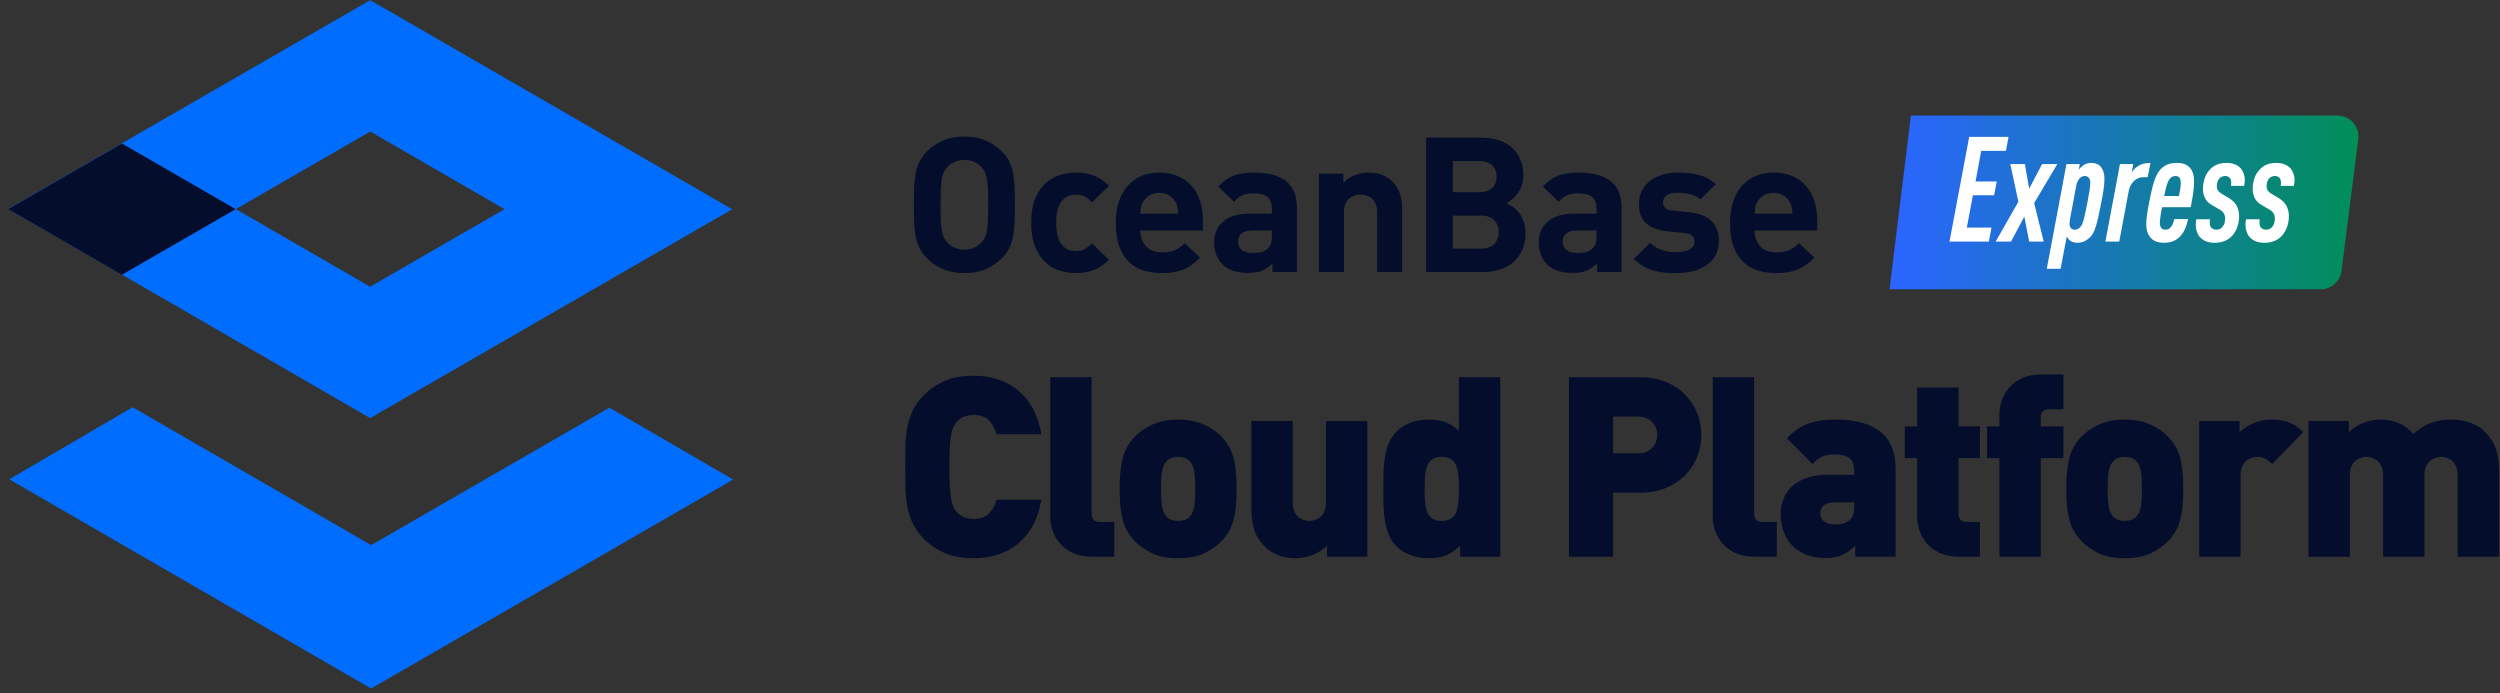 <?xml version="1.0" encoding="UTF-8"?>
<!--
 - Copyright (c) 2024 OceanBase.
 -
 - Licensed under the Apache License, Version 2.0 (the "License");
 - you may not use this file except in compliance with the License.
 - You may obtain a copy of the License at
 -
 -     http://www.apache.org/licenses/LICENSE-2.0
 -
 - Unless required by applicable law or agreed to in writing, software
 - distributed under the License is distributed on an "AS IS" BASIS,
 - WITHOUT WARRANTIES OR CONDITIONS OF ANY KIND, either express or implied.
 - See the License for the specific language governing permissions and
 - limitations under the License.
 -->

<svg width="238px" height="66px" viewBox="0 0 238 66" version="1.1" xmlns="http://www.w3.org/2000/svg" xmlns:xlink="http://www.w3.org/1999/xlink">
    <rect x="0" y="0" width="238" height="66" fill="#333333" stroke="none"/>
    <title>01-General Component 通用组件/01-General 通用/02-Icon 图标/05-Product 产品/Logo/登录/英文/OCP</title>
    <defs>
        <linearGradient x1="100%" y1="0%" x2="1.979%" y2="0%" id="linearGradient-1">
            <stop stop-color="#008F57" offset="0%"></stop>
            <stop stop-color="#2A66FF" offset="100%"></stop>
        </linearGradient>
    </defs>
    <g id="页面-2" stroke="none" stroke-width="1" fill="none" fill-rule="evenodd">
        <g id="0.3侧边导航+顶部导航-交互说明" transform="translate(-648, -874)">
            <g id="编组-52" transform="translate(625, 843)">
                <g id="01-General-Component-通用组件/01-General-通用/02-Icon-图标/05-Product-产品/Logo/登录/英文/OCP" transform="translate(10, 16)">
                    <g id="组件/01-产品Icon/白色/OAT">
                        <polygon id="Fill-19" fill="#006DFF" points="48.332 66.895 25.625 53.769 13.878 60.629 48.332 80.545 82.791 60.654 71.014 53.81"></polygon>
                        <path d="M48.236,42.296 L35.452,34.906 L48.247,27.52 L61.03,34.91 L48.236,42.296 Z M82.702,34.92 L48.244,15.014 L13.78,34.883 L48.238,54.802 L82.702,34.92 Z" id="Fill-20" fill="#006DFF"></path>
                        <polygon id="Fill-21" fill="#040D2B" points="35.431 34.912 24.606 28.659 13.78 34.9 24.605 41.157"></polygon>
                    </g>
                    <path d="M104.81,30.226 C104.456,30.226 104.142,30.289 103.868,30.415 C103.594,30.541 103.365,30.705 103.182,30.908 C103.06,31.04 102.957,31.187 102.871,31.348 C102.786,31.51 102.719,31.723 102.67,31.986 C102.621,32.249 102.588,32.582 102.569,32.983 C102.551,33.384 102.542,33.89 102.542,34.5 C102.542,35.11 102.551,35.616 102.569,36.017 C102.588,36.418 102.621,36.748 102.67,37.005 C102.719,37.262 102.786,37.471 102.871,37.634 C102.957,37.795 103.06,37.942 103.182,38.073 C103.365,38.277 103.594,38.444 103.868,38.576 C104.142,38.708 104.456,38.774 104.81,38.774 C105.163,38.774 105.477,38.708 105.752,38.576 C106.026,38.444 106.254,38.277 106.437,38.073 C106.559,37.942 106.662,37.795 106.748,37.634 C106.833,37.471 106.9,37.262 106.949,37.005 C106.998,36.748 107.031,36.418 107.05,36.017 C107.068,35.616 107.077,35.11 107.077,34.5 C107.077,33.89 107.068,33.384 107.05,32.983 C107.031,32.582 106.998,32.249 106.949,31.986 C106.9,31.723 106.833,31.51 106.748,31.348 C106.662,31.187 106.559,31.04 106.437,30.908 C106.254,30.705 106.026,30.541 105.752,30.415 C105.477,30.289 105.163,30.226 104.81,30.226 M104.81,28 C105.566,28 106.224,28.116 106.785,28.35 C107.345,28.583 107.851,28.915 108.302,29.347 C108.632,29.658 108.884,29.987 109.061,30.334 C109.238,30.681 109.365,31.061 109.445,31.474 C109.524,31.887 109.573,32.342 109.592,32.839 C109.61,33.336 109.619,33.89 109.619,34.5 C109.619,35.11 109.61,35.665 109.592,36.161 C109.573,36.658 109.524,37.113 109.445,37.525 C109.365,37.938 109.238,38.319 109.061,38.666 C108.884,39.013 108.632,39.342 108.302,39.653 C107.851,40.084 107.345,40.416 106.785,40.65 C106.224,40.883 105.566,41 104.81,41 C104.053,41 103.396,40.883 102.835,40.65 C102.274,40.416 101.768,40.084 101.317,39.653 C100.988,39.33 100.734,38.995 100.558,38.648 C100.381,38.301 100.253,37.921 100.174,37.507 C100.095,37.095 100.046,36.643 100.027,36.152 C100.009,35.661 100,35.11 100,34.5 C100,33.89 100.009,33.339 100.027,32.848 C100.046,32.357 100.095,31.905 100.174,31.492 C100.253,31.079 100.381,30.7 100.558,30.352 C100.734,30.005 100.988,29.67 101.317,29.347 C101.768,28.915 102.274,28.583 102.835,28.35 C103.396,28.116 104.053,28 104.81,28 M115.434,31.429 C116.092,31.429 116.674,31.532 117.18,31.735 C117.686,31.938 118.152,32.255 118.579,32.687 L116.952,34.266 C116.708,34.003 116.473,33.815 116.248,33.701 C116.022,33.587 115.751,33.53 115.434,33.53 C115.141,33.53 114.885,33.582 114.666,33.683 C114.446,33.785 114.251,33.937 114.081,34.141 C113.898,34.368 113.764,34.644 113.679,34.967 C113.593,35.29 113.551,35.703 113.551,36.205 C113.551,36.709 113.593,37.124 113.679,37.453 C113.764,37.783 113.898,38.062 114.081,38.288 C114.251,38.492 114.446,38.645 114.666,38.746 C114.885,38.848 115.141,38.899 115.434,38.899 C115.751,38.899 116.022,38.839 116.248,38.72 C116.473,38.601 116.708,38.414 116.952,38.163 L118.579,39.725 C118.152,40.156 117.686,40.477 117.18,40.685 C116.674,40.896 116.092,41 115.434,41 C114.958,41 114.467,40.928 113.962,40.785 C113.456,40.641 112.995,40.387 112.581,40.021 C112.167,39.656 111.829,39.166 111.566,38.549 C111.304,37.933 111.173,37.152 111.173,36.205 C111.173,35.261 111.304,34.479 111.566,33.862 C111.829,33.246 112.167,32.758 112.581,32.399 C112.995,32.04 113.456,31.788 113.962,31.644 C114.467,31.501 114.958,31.429 115.434,31.429 M123.37,33.369 C122.956,33.369 122.617,33.462 122.355,33.647 C122.093,33.833 121.895,34.063 121.761,34.338 C121.676,34.506 121.623,34.665 121.605,34.814 C121.587,34.964 121.571,35.141 121.56,35.344 L125.162,35.344 C125.15,35.141 125.135,34.964 125.117,34.814 C125.098,34.665 125.046,34.506 124.961,34.338 C124.827,34.063 124.629,33.833 124.367,33.647 C124.105,33.462 123.773,33.369 123.37,33.369 M123.37,31.429 C124.029,31.429 124.616,31.54 125.135,31.762 C125.653,31.983 126.088,32.294 126.442,32.695 C126.795,33.097 127.064,33.575 127.247,34.131 C127.43,34.688 127.521,35.296 127.521,35.955 L127.521,36.942 L121.56,36.942 C121.56,37.553 121.736,38.053 122.09,38.442 C122.443,38.831 122.962,39.025 123.645,39.025 C124.168,39.025 124.583,38.951 124.888,38.8 C125.193,38.651 125.491,38.432 125.784,38.145 L127.247,39.528 C127.003,39.767 126.759,39.98 126.515,40.165 C126.271,40.351 126.007,40.507 125.72,40.632 C125.433,40.757 125.12,40.85 124.778,40.91 C124.437,40.97 124.052,41 123.626,41 C123.053,41 122.504,40.928 121.981,40.785 C121.456,40.641 120.987,40.387 120.572,40.021 C120.158,39.656 119.828,39.166 119.585,38.549 C119.341,37.933 119.219,37.152 119.219,36.205 C119.219,35.44 119.32,34.76 119.521,34.167 C119.722,33.575 120.006,33.076 120.371,32.669 C120.737,32.261 121.172,31.953 121.678,31.744 C122.184,31.534 122.748,31.429 123.37,31.429 M132.275,36.942 C131.336,36.942 130.867,37.301 130.867,38.019 C130.867,38.342 130.983,38.6 131.215,38.792 C131.446,38.983 131.812,39.079 132.312,39.079 C132.604,39.079 132.861,39.052 133.08,38.998 C133.3,38.944 133.513,38.821 133.72,38.63 C133.854,38.51 133.949,38.358 134.004,38.171 C134.058,37.987 134.085,37.744 134.085,37.444 L134.085,36.942 L132.275,36.942 Z M132.403,31.43 C135.11,31.43 136.463,32.531 136.463,34.733 L136.463,40.892 L134.14,40.892 L134.14,40.084 C133.824,40.395 133.491,40.623 133.144,40.767 C132.797,40.91 132.348,40.982 131.8,40.982 C130.739,40.982 129.929,40.707 129.368,40.156 C129.112,39.893 128.917,39.581 128.783,39.223 C128.648,38.863 128.582,38.474 128.582,38.056 C128.582,37.684 128.648,37.334 128.783,37.005 C128.917,36.676 129.118,36.388 129.386,36.143 C129.654,35.898 129.995,35.703 130.41,35.559 C130.824,35.416 131.312,35.344 131.873,35.344 L134.085,35.344 L134.085,34.877 C134.085,34.362 133.949,33.988 133.674,33.754 C133.4,33.522 132.945,33.405 132.312,33.405 C131.885,33.405 131.538,33.467 131.27,33.593 C131.001,33.719 130.739,33.926 130.483,34.212 L128.984,32.758 C129.447,32.255 129.934,31.908 130.447,31.716 C130.959,31.525 131.611,31.43 132.403,31.43 L132.403,31.43 Z M143.265,31.429 C144.228,31.429 144.978,31.705 145.514,32.255 C145.905,32.639 146.164,33.049 146.291,33.485 C146.419,33.922 146.484,34.398 146.484,34.913 L146.484,40.892 L144.107,40.892 L144.107,35.236 C144.107,34.913 144.061,34.644 143.969,34.428 C143.878,34.213 143.759,34.04 143.613,33.908 C143.466,33.775 143.299,33.68 143.11,33.62 C142.921,33.56 142.729,33.53 142.534,33.53 C142.339,33.53 142.147,33.56 141.958,33.62 C141.769,33.68 141.598,33.775 141.446,33.908 C141.293,34.04 141.172,34.213 141.08,34.428 C140.989,34.644 140.943,34.913 140.943,35.236 L140.943,40.892 L138.566,40.892 L138.566,31.537 L140.888,31.537 L140.888,32.399 C141.205,32.076 141.571,31.833 141.985,31.672 C142.399,31.51 142.827,31.429 143.265,31.429 M151.311,35.523 L151.311,38.666 L153.981,38.666 C154.554,38.666 154.98,38.516 155.261,38.217 C155.541,37.918 155.681,37.541 155.681,37.085 C155.681,36.643 155.541,36.272 155.261,35.973 C154.98,35.673 154.554,35.523 153.981,35.523 L151.311,35.523 Z M151.311,30.334 L151.311,33.297 L153.816,33.297 C154.365,33.297 154.779,33.162 155.06,32.893 C155.34,32.624 155.48,32.261 155.48,31.806 C155.48,31.363 155.34,31.008 155.06,30.738 C154.779,30.468 154.365,30.334 153.816,30.334 L151.311,30.334 Z M153.981,28.107 C155.273,28.107 156.27,28.433 156.971,29.086 C157.672,29.739 158.022,30.61 158.022,31.699 C158.022,32.058 157.97,32.381 157.867,32.668 C157.763,32.956 157.629,33.211 157.465,33.431 C157.3,33.654 157.123,33.838 156.934,33.988 C156.745,34.138 156.571,34.255 156.413,34.338 C156.608,34.434 156.816,34.557 157.035,34.706 C157.254,34.856 157.449,35.045 157.62,35.272 C157.791,35.499 157.934,35.772 158.05,36.088 C158.165,36.406 158.223,36.781 158.223,37.211 C158.223,37.81 158.123,38.337 157.922,38.792 C157.721,39.247 157.443,39.63 157.09,39.941 C156.736,40.252 156.315,40.488 155.828,40.65 C155.34,40.811 154.804,40.892 154.219,40.892 L148.769,40.892 L148.769,28.107 L153.981,28.107 Z M163.179,36.942 C162.24,36.942 161.77,37.301 161.77,38.019 C161.77,38.342 161.886,38.6 162.118,38.792 C162.349,38.983 162.715,39.079 163.216,39.079 C163.508,39.079 163.764,39.052 163.983,38.998 C164.203,38.944 164.416,38.821 164.623,38.63 C164.758,38.51 164.852,38.358 164.907,38.171 C164.961,37.987 164.989,37.744 164.989,37.444 L164.989,36.942 L163.179,36.942 Z M163.307,31.43 C166.013,31.43 167.367,32.531 167.367,34.733 L167.367,40.892 L165.044,40.892 L165.044,40.084 C164.727,40.395 164.395,40.623 164.048,40.767 C163.7,40.91 163.252,40.982 162.703,40.982 C161.642,40.982 160.832,40.707 160.271,40.156 C160.015,39.893 159.82,39.581 159.686,39.223 C159.552,38.863 159.485,38.474 159.485,38.056 C159.485,37.684 159.552,37.334 159.686,37.005 C159.82,36.676 160.021,36.388 160.29,36.143 C160.557,35.898 160.899,35.703 161.314,35.559 C161.728,35.416 162.216,35.344 162.777,35.344 L164.989,35.344 L164.989,34.877 C164.989,34.362 164.852,33.988 164.578,33.754 C164.304,33.522 163.849,33.405 163.216,33.405 C162.788,33.405 162.441,33.467 162.173,33.593 C161.905,33.719 161.642,33.926 161.387,34.212 L159.887,32.758 C160.351,32.255 160.838,31.908 161.35,31.716 C161.862,31.525 162.514,31.43 163.307,31.43 L163.307,31.43 Z M172.706,31.429 C173.462,31.429 174.142,31.507 174.745,31.663 C175.348,31.818 175.881,32.105 176.345,32.525 L174.882,33.979 C174.602,33.74 174.27,33.575 173.886,33.485 C173.501,33.395 173.096,33.351 172.669,33.351 C172.194,33.351 171.849,33.44 171.636,33.62 C171.423,33.799 171.317,34.009 171.317,34.248 C171.317,34.488 171.392,34.673 171.545,34.805 C171.697,34.937 171.95,35.021 172.303,35.056 L173.803,35.2 C174.754,35.296 175.464,35.577 175.934,36.044 C176.403,36.511 176.637,37.145 176.637,37.947 C176.637,38.462 176.534,38.911 176.326,39.294 C176.119,39.677 175.833,39.995 175.468,40.246 C175.102,40.497 174.672,40.685 174.178,40.811 C173.684,40.937 173.157,41 172.596,41 C172.218,41 171.852,40.985 171.499,40.955 C171.145,40.925 170.801,40.863 170.466,40.766 C170.13,40.671 169.801,40.536 169.478,40.362 C169.155,40.189 168.841,39.953 168.537,39.653 L170.091,38.127 C170.286,38.319 170.493,38.471 170.713,38.585 C170.932,38.699 171.155,38.789 171.38,38.854 C171.606,38.92 171.826,38.962 172.039,38.98 C172.251,38.998 172.45,39.007 172.633,39.007 C172.84,39.007 173.044,38.989 173.245,38.953 C173.446,38.917 173.626,38.86 173.785,38.782 C173.943,38.705 174.071,38.606 174.169,38.486 C174.266,38.366 174.315,38.216 174.315,38.038 C174.315,37.798 174.245,37.604 174.105,37.453 C173.965,37.304 173.699,37.211 173.31,37.175 L171.81,37.032 C170.944,36.948 170.265,36.705 169.771,36.305 C169.277,35.904 169.031,35.272 169.031,34.41 C169.031,33.92 169.131,33.488 169.332,33.117 C169.533,32.746 169.801,32.435 170.137,32.183 C170.472,31.932 170.862,31.744 171.307,31.618 C171.752,31.492 172.218,31.429 172.706,31.429 M181.849,33.369 C181.435,33.369 181.096,33.462 180.834,33.647 C180.572,33.833 180.374,34.063 180.24,34.338 C180.154,34.506 180.102,34.665 180.084,34.814 C180.066,34.964 180.05,35.141 180.039,35.344 L183.641,35.344 C183.629,35.141 183.614,34.964 183.596,34.814 C183.577,34.665 183.525,34.506 183.44,34.338 C183.306,34.063 183.108,33.833 182.846,33.647 C182.583,33.462 182.252,33.369 181.849,33.369 M181.849,31.429 C182.508,31.429 183.095,31.54 183.614,31.762 C184.132,31.983 184.567,32.294 184.921,32.695 C185.274,33.097 185.543,33.575 185.726,34.131 C185.909,34.688 186,35.296 186,35.955 L186,36.942 L180.039,36.942 C180.039,37.553 180.215,38.053 180.569,38.442 C180.922,38.831 181.441,39.025 182.124,39.025 C182.647,39.025 183.062,38.951 183.367,38.8 C183.671,38.651 183.97,38.432 184.263,38.145 L185.726,39.528 C185.482,39.767 185.238,39.98 184.994,40.165 C184.75,40.351 184.485,40.507 184.198,40.632 C183.912,40.757 183.598,40.85 183.257,40.91 C182.916,40.97 182.531,41 182.105,41 C181.532,41 180.983,40.928 180.46,40.785 C179.935,40.641 179.466,40.387 179.051,40.021 C178.637,39.656 178.307,39.166 178.064,38.549 C177.82,37.933 177.698,37.152 177.698,36.205 C177.698,35.44 177.798,34.76 178,34.167 C178.201,33.575 178.485,33.076 178.85,32.669 C179.216,32.261 179.651,31.953 180.157,31.744 C180.663,31.534 181.227,31.429 181.849,31.429" id="OB" fill="#040D2B"></path>
                    <path d="M105.68,68.144 C106.496,68.144 107.26,68.032 107.972,67.808 C108.684,67.584 109.324,67.24 109.892,66.776 C110.46,66.312 110.936,65.732 111.32,65.036 C111.704,64.34 111.976,63.52 112.136,62.576 L112.136,62.576 L107.864,62.576 C107.736,63.056 107.512,63.48 107.192,63.848 C106.872,64.216 106.368,64.4 105.68,64.4 C105.296,64.4 104.964,64.332 104.684,64.196 C104.404,64.06 104.184,63.888 104.024,63.68 C103.928,63.552 103.84,63.408 103.76,63.248 C103.68,63.088 103.612,62.856 103.556,62.552 C103.5,62.248 103.456,61.852 103.424,61.364 C103.392,60.876 103.376,60.24 103.376,59.456 L103.377,59.129 C103.381,58.493 103.397,57.966 103.424,57.548 C103.456,57.06 103.5,56.664 103.556,56.36 C103.612,56.056 103.68,55.824 103.76,55.664 C103.84,55.504 103.928,55.36 104.024,55.232 C104.184,55.024 104.404,54.852 104.684,54.716 C104.964,54.58 105.296,54.512 105.68,54.512 C106.368,54.512 106.872,54.696 107.192,55.064 C107.512,55.432 107.736,55.856 107.864,56.336 L107.864,56.336 L112.136,56.336 C111.976,55.392 111.704,54.572 111.32,53.876 C110.936,53.18 110.46,52.6 109.892,52.136 C109.324,51.672 108.684,51.328 107.972,51.104 C107.26,50.88 106.496,50.768 105.68,50.768 C104.624,50.768 103.72,50.928 102.968,51.248 C102.216,51.568 101.536,52.032 100.928,52.64 C100.496,53.072 100.16,53.536 99.92,54.032 C99.68,54.528 99.504,55.06 99.392,55.628 C99.28,56.196 99.216,56.796 99.2,57.428 C99.184,58.06 99.176,58.736 99.176,59.456 C99.176,60.176 99.184,60.852 99.2,61.484 C99.216,62.116 99.28,62.716 99.392,63.284 C99.504,63.852 99.68,64.384 99.92,64.88 C100.16,65.376 100.496,65.84 100.928,66.272 C101.536,66.88 102.216,67.344 102.968,67.664 C103.72,67.984 104.624,68.144 105.68,68.144 Z M119.08,68 L119.08,64.688 L117.712,64.688 C117.184,64.688 116.92,64.424 116.92,63.896 L116.92,63.896 L116.92,50.912 L112.984,50.912 L112.984,64.184 C112.984,64.632 113.06,65.08 113.212,65.528 C113.364,65.976 113.6,66.384 113.92,66.752 C114.24,67.12 114.652,67.42 115.156,67.652 C115.66,67.884 116.272,68 116.992,68 L116.992,68 L119.08,68 Z M125.16,68.144 C126.2,68.144 127.056,67.972 127.728,67.628 C128.4,67.284 128.928,66.904 129.312,66.488 C129.584,66.2 129.812,65.896 129.996,65.576 C130.18,65.256 130.324,64.904 130.428,64.52 C130.532,64.136 130.608,63.704 130.656,63.224 C130.704,62.744 130.728,62.184 130.728,61.544 C130.728,60.92 130.704,60.364 130.656,59.876 C130.608,59.388 130.532,58.952 130.428,58.568 C130.324,58.184 130.18,57.832 129.996,57.512 C129.812,57.192 129.584,56.888 129.312,56.6 C129.12,56.392 128.892,56.192 128.628,56 C128.364,55.808 128.064,55.632 127.728,55.472 C127.392,55.312 127.012,55.184 126.588,55.088 C126.164,54.992 125.688,54.944 125.16,54.944 C124.632,54.944 124.156,54.992 123.732,55.088 C123.308,55.184 122.928,55.312 122.592,55.472 C122.256,55.632 121.956,55.808 121.692,56 C121.428,56.192 121.2,56.392 121.008,56.6 C120.736,56.888 120.508,57.192 120.324,57.512 C120.14,57.832 119.996,58.184 119.892,58.568 C119.788,58.952 119.712,59.388 119.664,59.876 C119.616,60.364 119.592,60.92 119.592,61.544 C119.592,62.184 119.616,62.744 119.664,63.224 C119.712,63.704 119.788,64.136 119.892,64.52 C119.996,64.904 120.14,65.256 120.324,65.576 C120.508,65.896 120.736,66.2 121.008,66.488 C121.392,66.904 121.92,67.284 122.592,67.628 C123.264,67.972 124.12,68.144 125.16,68.144 Z M125.16,64.592 C124.696,64.592 124.344,64.472 124.104,64.232 C123.848,63.976 123.688,63.624 123.624,63.176 C123.56,62.728 123.528,62.184 123.528,61.544 C123.528,60.904 123.56,60.36 123.624,59.912 C123.688,59.464 123.848,59.112 124.104,58.856 C124.344,58.616 124.696,58.496 125.16,58.496 C125.624,58.496 125.976,58.616 126.216,58.856 C126.472,59.112 126.632,59.464 126.696,59.912 C126.76,60.36 126.792,60.904 126.792,61.544 C126.792,62.184 126.76,62.728 126.696,63.176 C126.632,63.624 126.472,63.976 126.216,64.232 C125.976,64.472 125.624,64.592 125.16,64.592 Z M136.328,68.144 C136.84,68.144 137.368,68.044 137.912,67.844 C138.456,67.644 138.928,67.344 139.328,66.944 L139.328,66.944 L139.328,68 L143.168,68 L143.168,55.088 L139.232,55.088 L139.232,62.816 C139.232,63.184 139.176,63.484 139.064,63.716 C138.952,63.948 138.812,64.128 138.644,64.256 C138.476,64.384 138.3,64.472 138.116,64.52 C137.932,64.568 137.776,64.592 137.648,64.592 C137.52,64.592 137.364,64.568 137.18,64.52 C136.996,64.472 136.82,64.384 136.652,64.256 C136.484,64.128 136.344,63.948 136.232,63.716 C136.12,63.484 136.064,63.184 136.064,62.816 L136.064,62.816 L136.064,55.088 L132.128,55.088 L132.128,63.344 C132.128,64.032 132.204,64.68 132.356,65.288 C132.508,65.896 132.864,66.48 133.424,67.04 C133.776,67.392 134.196,67.664 134.684,67.856 C135.172,68.048 135.72,68.144 136.328,68.144 Z M149.032,68.144 C149.704,68.144 150.268,68.044 150.724,67.844 C151.18,67.644 151.608,67.344 152.008,66.944 L152.008,66.944 L152.008,68 L155.824,68 L155.824,50.912 L151.888,50.912 L151.888,56.024 C151.52,55.656 151.108,55.384 150.652,55.208 C150.196,55.032 149.648,54.944 149.008,54.944 C148.384,54.944 147.804,55.044 147.268,55.244 C146.732,55.444 146.28,55.736 145.912,56.12 C145.608,56.44 145.376,56.796 145.216,57.188 C145.056,57.58 144.936,58.004 144.856,58.46 C144.776,58.916 144.728,59.404 144.712,59.924 C144.696,60.444 144.688,60.984 144.688,61.544 C144.688,62.104 144.696,62.644 144.712,63.164 C144.728,63.684 144.776,64.172 144.856,64.628 C144.936,65.084 145.056,65.512 145.216,65.912 C145.376,66.312 145.608,66.664 145.912,66.968 C146.28,67.352 146.736,67.644 147.28,67.844 C147.824,68.044 148.408,68.144 149.032,68.144 Z M150.256,64.592 C149.888,64.592 149.596,64.52 149.38,64.376 C149.164,64.232 149,64.028 148.888,63.764 C148.776,63.5 148.704,63.18 148.672,62.804 C148.64,62.428 148.624,62.008 148.624,61.544 C148.624,61.08 148.64,60.66 148.672,60.284 C148.704,59.908 148.776,59.588 148.888,59.324 C149,59.06 149.164,58.856 149.38,58.712 C149.596,58.568 149.888,58.496 150.256,58.496 C150.624,58.496 150.916,58.568 151.132,58.712 C151.348,58.856 151.512,59.06 151.624,59.324 C151.736,59.588 151.808,59.908 151.84,60.284 C151.872,60.66 151.888,61.08 151.888,61.544 C151.888,62.008 151.872,62.428 151.84,62.804 C151.808,63.18 151.736,63.5 151.624,63.764 C151.512,64.028 151.348,64.232 151.132,64.376 C150.916,64.52 150.624,64.592 150.256,64.592 Z M166.568,68 L166.568,61.904 L169.136,61.904 C170.08,61.904 170.916,61.748 171.644,61.436 C172.372,61.124 172.98,60.712 173.468,60.2 C173.956,59.688 174.328,59.104 174.584,58.448 C174.84,57.792 174.968,57.112 174.968,56.408 C174.968,55.704 174.84,55.024 174.584,54.368 C174.328,53.712 173.956,53.128 173.468,52.616 C172.98,52.104 172.372,51.692 171.644,51.38 C170.916,51.068 170.08,50.912 169.136,50.912 L169.136,50.912 L162.368,50.912 L162.368,68 L166.568,68 Z M168.944,58.16 L166.568,58.16 L166.568,54.656 L168.944,54.656 C169.52,54.656 169.968,54.832 170.288,55.184 C170.608,55.536 170.768,55.944 170.768,56.408 C170.768,56.872 170.608,57.28 170.288,57.632 C169.968,57.984 169.52,58.16 168.944,58.16 L168.944,58.16 Z M182.152,68 L182.152,64.688 L180.784,64.688 C180.256,64.688 179.992,64.424 179.992,63.896 L179.992,63.896 L179.992,50.912 L176.056,50.912 L176.056,64.184 C176.056,64.632 176.132,65.08 176.284,65.528 C176.436,65.976 176.672,66.384 176.992,66.752 C177.312,67.12 177.724,67.42 178.228,67.652 C178.732,67.884 179.344,68 180.064,68 L180.064,68 L182.152,68 Z M186.744,68.12 C187.432,68.12 187.984,68.024 188.4,67.832 C188.816,67.64 189.224,67.344 189.624,66.944 L189.624,66.944 L189.624,68 L193.464,68 L193.464,59.624 C193.464,58.04 192.98,56.864 192.012,56.096 C191.044,55.328 189.632,54.944 187.776,54.944 C187.232,54.944 186.744,54.976 186.312,55.04 C185.88,55.104 185.48,55.204 185.112,55.34 C184.744,55.476 184.4,55.656 184.08,55.88 C183.76,56.104 183.432,56.384 183.096,56.72 L183.096,56.72 L185.544,59.168 C185.864,58.848 186.172,58.616 186.468,58.472 C186.764,58.328 187.136,58.256 187.584,58.256 C188.272,58.256 188.768,58.376 189.072,58.616 C189.376,58.856 189.528,59.272 189.528,59.864 L189.528,59.864 L189.528,60.2 L186.984,60.2 C186.2,60.2 185.524,60.304 184.956,60.512 C184.388,60.72 183.924,60.996 183.564,61.34 C183.204,61.684 182.94,62.084 182.772,62.54 C182.604,62.996 182.52,63.464 182.52,63.944 C182.52,64.552 182.616,65.116 182.808,65.636 C183,66.156 183.28,66.6 183.648,66.968 C184.016,67.336 184.46,67.62 184.98,67.82 C185.5,68.02 186.088,68.12 186.744,68.12 Z M187.704,64.928 C187.224,64.928 186.868,64.828 186.636,64.628 C186.404,64.428 186.288,64.176 186.288,63.872 C186.288,63.552 186.4,63.296 186.624,63.104 C186.848,62.912 187.192,62.816 187.656,62.816 L187.656,62.816 L189.528,62.816 L189.528,63.152 C189.528,63.488 189.5,63.756 189.444,63.956 C189.388,64.156 189.28,64.328 189.12,64.472 C188.912,64.648 188.704,64.768 188.496,64.832 C188.288,64.896 188.024,64.928 187.704,64.928 Z M201.488,68 L201.488,64.688 L200.24,64.688 C199.712,64.688 199.448,64.424 199.448,63.896 L199.448,63.896 L199.448,58.616 L201.488,58.616 L201.488,55.592 L199.448,55.592 L199.448,51.896 L195.512,51.896 L195.512,55.592 L194.336,55.592 L194.336,58.616 L195.512,58.616 L195.512,64.184 C195.512,64.632 195.588,65.08 195.74,65.528 C195.892,65.976 196.128,66.384 196.448,66.752 C196.768,67.12 197.18,67.42 197.684,67.652 C198.188,67.884 198.8,68 199.52,68 L199.52,68 L201.488,68 Z M207.28,68 L207.28,58.616 L209.44,58.616 L209.44,55.592 L207.28,55.592 L207.28,54.752 C207.28,54.224 207.544,53.96 208.072,53.96 L208.072,53.96 L209.44,53.96 L209.44,50.648 L207.352,50.648 C206.632,50.648 206.02,50.764 205.516,50.996 C205.012,51.228 204.6,51.528 204.28,51.896 C203.96,52.264 203.724,52.672 203.572,53.12 C203.42,53.568 203.344,54.016 203.344,54.464 L203.344,54.464 L203.344,55.592 L202.168,55.592 L202.168,58.616 L203.344,58.616 L203.344,68 L207.28,68 Z M215.28,68.144 C216.32,68.144 217.176,67.972 217.848,67.628 C218.52,67.284 219.048,66.904 219.432,66.488 C219.704,66.2 219.932,65.896 220.116,65.576 C220.3,65.256 220.444,64.904 220.548,64.52 C220.652,64.136 220.728,63.704 220.776,63.224 C220.824,62.744 220.848,62.184 220.848,61.544 C220.848,60.92 220.824,60.364 220.776,59.876 C220.728,59.388 220.652,58.952 220.548,58.568 C220.444,58.184 220.3,57.832 220.116,57.512 C219.932,57.192 219.704,56.888 219.432,56.6 C219.24,56.392 219.012,56.192 218.748,56 C218.484,55.808 218.184,55.632 217.848,55.472 C217.512,55.312 217.132,55.184 216.708,55.088 C216.284,54.992 215.808,54.944 215.28,54.944 C214.752,54.944 214.276,54.992 213.852,55.088 C213.428,55.184 213.048,55.312 212.712,55.472 C212.376,55.632 212.076,55.808 211.812,56 C211.548,56.192 211.32,56.392 211.128,56.6 C210.856,56.888 210.628,57.192 210.444,57.512 C210.26,57.832 210.116,58.184 210.012,58.568 C209.908,58.952 209.832,59.388 209.784,59.876 C209.736,60.364 209.712,60.92 209.712,61.544 C209.712,62.184 209.736,62.744 209.784,63.224 C209.832,63.704 209.908,64.136 210.012,64.52 C210.116,64.904 210.26,65.256 210.444,65.576 C210.628,65.896 210.856,66.2 211.128,66.488 C211.512,66.904 212.04,67.284 212.712,67.628 C213.384,67.972 214.24,68.144 215.28,68.144 Z M215.28,64.592 C214.816,64.592 214.464,64.472 214.224,64.232 C213.968,63.976 213.808,63.624 213.744,63.176 C213.68,62.728 213.648,62.184 213.648,61.544 C213.648,60.904 213.68,60.36 213.744,59.912 C213.808,59.464 213.968,59.112 214.224,58.856 C214.464,58.616 214.816,58.496 215.28,58.496 C215.744,58.496 216.096,58.616 216.336,58.856 C216.592,59.112 216.752,59.464 216.816,59.912 C216.88,60.36 216.912,60.904 216.912,61.544 C216.912,62.184 216.88,62.728 216.816,63.176 C216.752,63.624 216.592,63.976 216.336,64.232 C216.096,64.472 215.744,64.592 215.28,64.592 Z M226.304,68 L226.304,60.272 C226.304,59.904 226.36,59.604 226.472,59.372 C226.584,59.14 226.724,58.96 226.892,58.832 C227.06,58.704 227.236,58.616 227.42,58.568 C227.604,58.52 227.76,58.496 227.888,58.496 C228.224,58.496 228.496,58.56 228.704,58.688 C228.912,58.816 229.112,58.976 229.304,59.168 L229.304,59.168 L232.28,56.144 C231.832,55.696 231.376,55.384 230.912,55.208 C230.448,55.032 229.896,54.944 229.256,54.944 C228.584,54.944 227.98,55.072 227.444,55.328 C226.908,55.584 226.496,55.856 226.208,56.144 L226.208,56.144 L226.208,55.088 L222.368,55.088 L222.368,68 L226.304,68 Z M236.704,68 L236.704,60.272 C236.704,59.904 236.76,59.604 236.872,59.372 C236.984,59.14 237.124,58.96 237.292,58.832 C237.46,58.704 237.636,58.616 237.82,58.568 C238.004,58.52 238.16,58.496 238.288,58.496 C238.416,58.496 238.572,58.52 238.756,58.568 C238.94,58.616 239.116,58.704 239.284,58.832 C239.452,58.96 239.592,59.14 239.704,59.372 C239.816,59.604 239.872,59.904 239.872,60.272 L239.872,60.272 L239.872,68 L243.808,68 L243.808,60.272 C243.808,59.904 243.864,59.604 243.976,59.372 C244.088,59.14 244.228,58.96 244.396,58.832 C244.564,58.704 244.74,58.616 244.924,58.568 C245.108,58.52 245.264,58.496 245.392,58.496 C245.52,58.496 245.676,58.52 245.86,58.568 C246.044,58.616 246.22,58.704 246.388,58.832 C246.556,58.96 246.696,59.14 246.808,59.372 C246.92,59.604 246.976,59.904 246.976,60.272 L246.976,60.272 L246.976,68 L250.912,68 L250.912,59.744 C250.912,59.056 250.816,58.408 250.624,57.8 C250.432,57.192 250.056,56.608 249.496,56.048 C249.144,55.696 248.692,55.424 248.14,55.232 C247.588,55.04 247.008,54.944 246.4,54.944 C245.648,54.944 244.992,55.048 244.432,55.256 C243.872,55.464 243.312,55.816 242.752,56.312 C242.336,55.832 241.868,55.484 241.348,55.268 C240.828,55.052 240.248,54.944 239.608,54.944 C239.096,54.944 238.568,55.044 238.024,55.244 C237.48,55.444 237.008,55.744 236.608,56.144 L236.608,56.144 L236.608,55.088 L232.768,55.088 L232.768,68 L236.704,68 Z" id="CloudPlatform" fill="#040D2B" fill-rule="nonzero"></path>
                    <g id="01-导航/01标题栏/02产品名称/开源标签中文备份" transform="translate(192.885, 26)">
                        <g id="形状结合" transform="translate(0, 0)" fill="url(#linearGradient-1)">
                            <path d="M2.034,0 L0,16.54 L41.042,16.54 C42.049,16.54 42.899,15.791 43.026,14.792 L44.622,2.252 C44.761,1.157 43.986,0.155 42.89,0.016 C42.807,0.005 42.722,-9.81523854e-16 42.638,0 L2.034,0 L2.034,0 Z"></path>
                        </g>
                        <g id="Express" transform="translate(5.707, 2.032)" fill="#FFFFFF" fill-rule="nonzero">
                            <polygon id="路径" points="1.873 0 5.62 0 5.369 1.33 3.021 1.33 2.48 4.242 4.499 4.242 4.248 5.558 2.229 5.558 1.649 8.638 3.997 8.638 3.747 9.968 0 9.968"></polygon>
                            <polygon id="路径" points="6.557 6.174 5.791 2.59 7.177 2.59 7.586 4.928 8.812 2.59 10.264 2.59 8.06 6.3 8.971 9.968 7.586 9.968 7.124 7.588 5.857 9.968 4.393 9.968"></polygon>
                            <path d="M11.134,2.59 L12.401,2.59 L12.308,3.122 C12.361,3.047 12.436,2.966 12.533,2.877 C12.629,2.788 12.713,2.721 12.783,2.674 C12.88,2.618 12.988,2.571 13.107,2.534 C13.225,2.497 13.346,2.478 13.469,2.478 C13.698,2.478 13.905,2.52 14.089,2.604 C14.274,2.688 14.424,2.837 14.538,3.052 C14.617,3.192 14.672,3.339 14.703,3.493 C14.734,3.647 14.749,3.822 14.749,4.018 C14.749,4.298 14.723,4.622 14.67,4.991 C14.617,5.36 14.542,5.787 14.446,6.272 C14.34,6.823 14.245,7.282 14.162,7.651 C14.078,8.02 13.997,8.325 13.918,8.568 C13.839,8.811 13.76,9.004 13.68,9.149 C13.601,9.294 13.513,9.417 13.417,9.52 C13.249,9.688 13.069,9.823 12.876,9.926 C12.682,10.029 12.44,10.08 12.15,10.08 C11.992,10.08 11.855,10.057 11.741,10.01 C11.627,9.963 11.539,9.917 11.477,9.87 C11.337,9.749 11.231,9.623 11.161,9.492 L10.58,12.558 L9.261,12.558 L11.134,2.59 Z M11.939,8.834 C12.124,8.834 12.291,8.755 12.44,8.596 C12.581,8.456 12.702,8.178 12.803,7.763 C12.904,7.348 13.012,6.851 13.126,6.272 C13.223,5.768 13.293,5.369 13.337,5.075 C13.381,4.781 13.403,4.55 13.403,4.382 C13.403,4.158 13.359,3.999 13.271,3.906 C13.166,3.785 13.043,3.724 12.902,3.724 C12.717,3.724 12.555,3.789 12.414,3.92 C12.326,4.013 12.253,4.118 12.196,4.235 C12.139,4.352 12.093,4.503 12.058,4.69 L11.464,7.868 C11.438,8.027 11.425,8.153 11.425,8.246 C11.425,8.433 11.473,8.582 11.57,8.694 C11.649,8.787 11.772,8.834 11.939,8.834 Z" id="形状"></path>
                            <path d="M16.227,2.59 L17.493,2.59 L17.348,3.374 C17.515,3.113 17.735,2.903 18.008,2.744 C18.175,2.641 18.351,2.571 18.535,2.534 C18.72,2.497 18.918,2.478 19.129,2.478 L18.865,3.836 L18.416,3.836 C18.109,3.836 17.825,3.955 17.566,4.193 C17.306,4.431 17.137,4.76 17.058,5.18 L16.161,9.968 L14.841,9.968 L16.227,2.59 Z" id="路径"></path>
                            <path d="M20.395,10.08 C19.701,10.08 19.217,9.823 18.944,9.31 C18.865,9.161 18.81,9.002 18.779,8.834 C18.748,8.666 18.733,8.475 18.733,8.26 C18.733,8.045 18.755,7.777 18.799,7.455 C18.843,7.133 18.909,6.739 18.997,6.272 C19.085,5.815 19.168,5.42 19.248,5.089 C19.327,4.758 19.406,4.471 19.485,4.228 C19.564,3.985 19.648,3.78 19.736,3.612 C19.824,3.444 19.92,3.295 20.026,3.164 C20.211,2.94 20.433,2.77 20.692,2.653 C20.952,2.536 21.279,2.478 21.675,2.478 C22.027,2.478 22.31,2.539 22.526,2.66 C22.741,2.781 22.906,2.931 23.021,3.108 C23.196,3.379 23.284,3.761 23.284,4.256 C23.284,4.583 23.256,4.944 23.199,5.341 C23.142,5.738 23.065,6.188 22.968,6.692 L20.237,6.692 C20.167,7.037 20.114,7.341 20.079,7.602 C20.044,7.863 20.026,8.064 20.026,8.204 C20.026,8.409 20.074,8.568 20.171,8.68 C20.25,8.783 20.373,8.834 20.54,8.834 C20.628,8.834 20.714,8.82 20.798,8.792 C20.881,8.764 20.958,8.713 21.029,8.638 C21.187,8.479 21.31,8.209 21.398,7.826 L22.717,7.826 C22.629,8.218 22.532,8.531 22.427,8.764 C22.321,8.997 22.185,9.212 22.018,9.408 C21.833,9.623 21.611,9.788 21.352,9.905 C21.092,10.022 20.773,10.08 20.395,10.08 Z M21.846,5.628 C21.961,5.077 22.018,4.657 22.018,4.368 C22.018,4.163 21.978,4.004 21.899,3.892 C21.82,3.78 21.688,3.724 21.503,3.724 C21.275,3.724 21.09,3.822 20.949,4.018 C20.844,4.158 20.754,4.354 20.679,4.606 C20.604,4.858 20.523,5.199 20.435,5.628 L21.846,5.628 Z" id="形状"></path>
                            <path d="M25.263,10.08 C24.929,10.08 24.648,10.033 24.419,9.94 C24.19,9.847 23.988,9.702 23.812,9.506 C23.689,9.357 23.597,9.184 23.535,8.988 C23.474,8.792 23.443,8.587 23.443,8.372 C23.443,8.204 23.46,8.027 23.495,7.84 L24.802,7.84 C24.784,7.896 24.775,7.952 24.775,8.008 L24.775,8.162 C24.775,8.349 24.819,8.503 24.907,8.624 C24.951,8.68 25.015,8.729 25.098,8.771 C25.182,8.813 25.285,8.834 25.408,8.834 C25.637,8.834 25.826,8.75 25.976,8.582 C26.072,8.47 26.141,8.346 26.18,8.211 C26.22,8.076 26.239,7.929 26.239,7.77 C26.239,7.602 26.202,7.446 26.127,7.301 C26.053,7.156 25.901,7.019 25.672,6.888 L25.039,6.524 C24.705,6.337 24.47,6.111 24.333,5.845 C24.197,5.579 24.129,5.283 24.129,4.956 C24.129,4.601 24.188,4.251 24.307,3.906 C24.426,3.561 24.621,3.262 24.894,3.01 C25.254,2.655 25.747,2.478 26.371,2.478 C26.706,2.478 26.991,2.532 27.229,2.639 C27.466,2.746 27.655,2.893 27.796,3.08 C27.893,3.22 27.97,3.374 28.027,3.542 C28.084,3.71 28.113,3.901 28.113,4.116 C28.113,4.209 28.106,4.298 28.093,4.382 C28.08,4.466 28.064,4.559 28.047,4.662 L26.794,4.662 C26.811,4.597 26.82,4.541 26.82,4.494 L26.82,4.326 C26.82,4.167 26.776,4.027 26.688,3.906 C26.582,3.785 26.429,3.724 26.226,3.724 C26.13,3.724 26.035,3.743 25.943,3.78 C25.85,3.817 25.778,3.864 25.725,3.92 C25.54,4.116 25.448,4.377 25.448,4.704 C25.448,5.003 25.611,5.245 25.936,5.432 L26.556,5.796 C26.925,6.011 27.187,6.265 27.341,6.559 C27.495,6.853 27.572,7.182 27.572,7.546 C27.572,7.975 27.497,8.363 27.348,8.708 C27.198,9.053 27.018,9.324 26.807,9.52 C26.402,9.893 25.888,10.08 25.263,10.08 Z" id="路径"></path>
                            <path d="M29.999,10.08 C29.665,10.08 29.384,10.033 29.155,9.94 C28.926,9.847 28.724,9.702 28.548,9.506 C28.425,9.357 28.333,9.184 28.271,8.988 C28.21,8.792 28.179,8.587 28.179,8.372 C28.179,8.204 28.196,8.027 28.232,7.84 L29.538,7.84 C29.52,7.896 29.511,7.952 29.511,8.008 L29.511,8.162 C29.511,8.349 29.555,8.503 29.643,8.624 C29.687,8.68 29.751,8.729 29.834,8.771 C29.918,8.813 30.021,8.834 30.144,8.834 C30.373,8.834 30.562,8.75 30.712,8.582 C30.808,8.47 30.877,8.346 30.916,8.211 C30.956,8.076 30.976,7.929 30.976,7.77 C30.976,7.602 30.938,7.446 30.863,7.301 C30.789,7.156 30.637,7.019 30.408,6.888 L29.775,6.524 C29.441,6.337 29.206,6.111 29.069,5.845 C28.933,5.579 28.865,5.283 28.865,4.956 C28.865,4.601 28.924,4.251 29.043,3.906 C29.162,3.561 29.357,3.262 29.63,3.01 C29.991,2.655 30.483,2.478 31.107,2.478 C31.442,2.478 31.727,2.532 31.965,2.639 C32.202,2.746 32.392,2.893 32.532,3.08 C32.629,3.22 32.706,3.374 32.763,3.542 C32.82,3.71 32.849,3.901 32.849,4.116 C32.849,4.209 32.842,4.298 32.829,4.382 C32.816,4.466 32.8,4.559 32.783,4.662 L31.53,4.662 C31.547,4.597 31.556,4.541 31.556,4.494 L31.556,4.326 C31.556,4.167 31.512,4.027 31.424,3.906 C31.319,3.785 31.165,3.724 30.962,3.724 C30.866,3.724 30.771,3.743 30.679,3.78 C30.586,3.817 30.514,3.864 30.461,3.92 C30.276,4.116 30.184,4.377 30.184,4.704 C30.184,5.003 30.347,5.245 30.672,5.432 L31.292,5.796 C31.662,6.011 31.923,6.265 32.077,6.559 C32.231,6.853 32.308,7.182 32.308,7.546 C32.308,7.975 32.233,8.363 32.084,8.708 C31.934,9.053 31.754,9.324 31.543,9.52 C31.138,9.893 30.624,10.08 29.999,10.08 Z" id="路径"></path>
                        </g>
                    </g>
                </g>
            </g>
        </g>
    </g>
</svg>